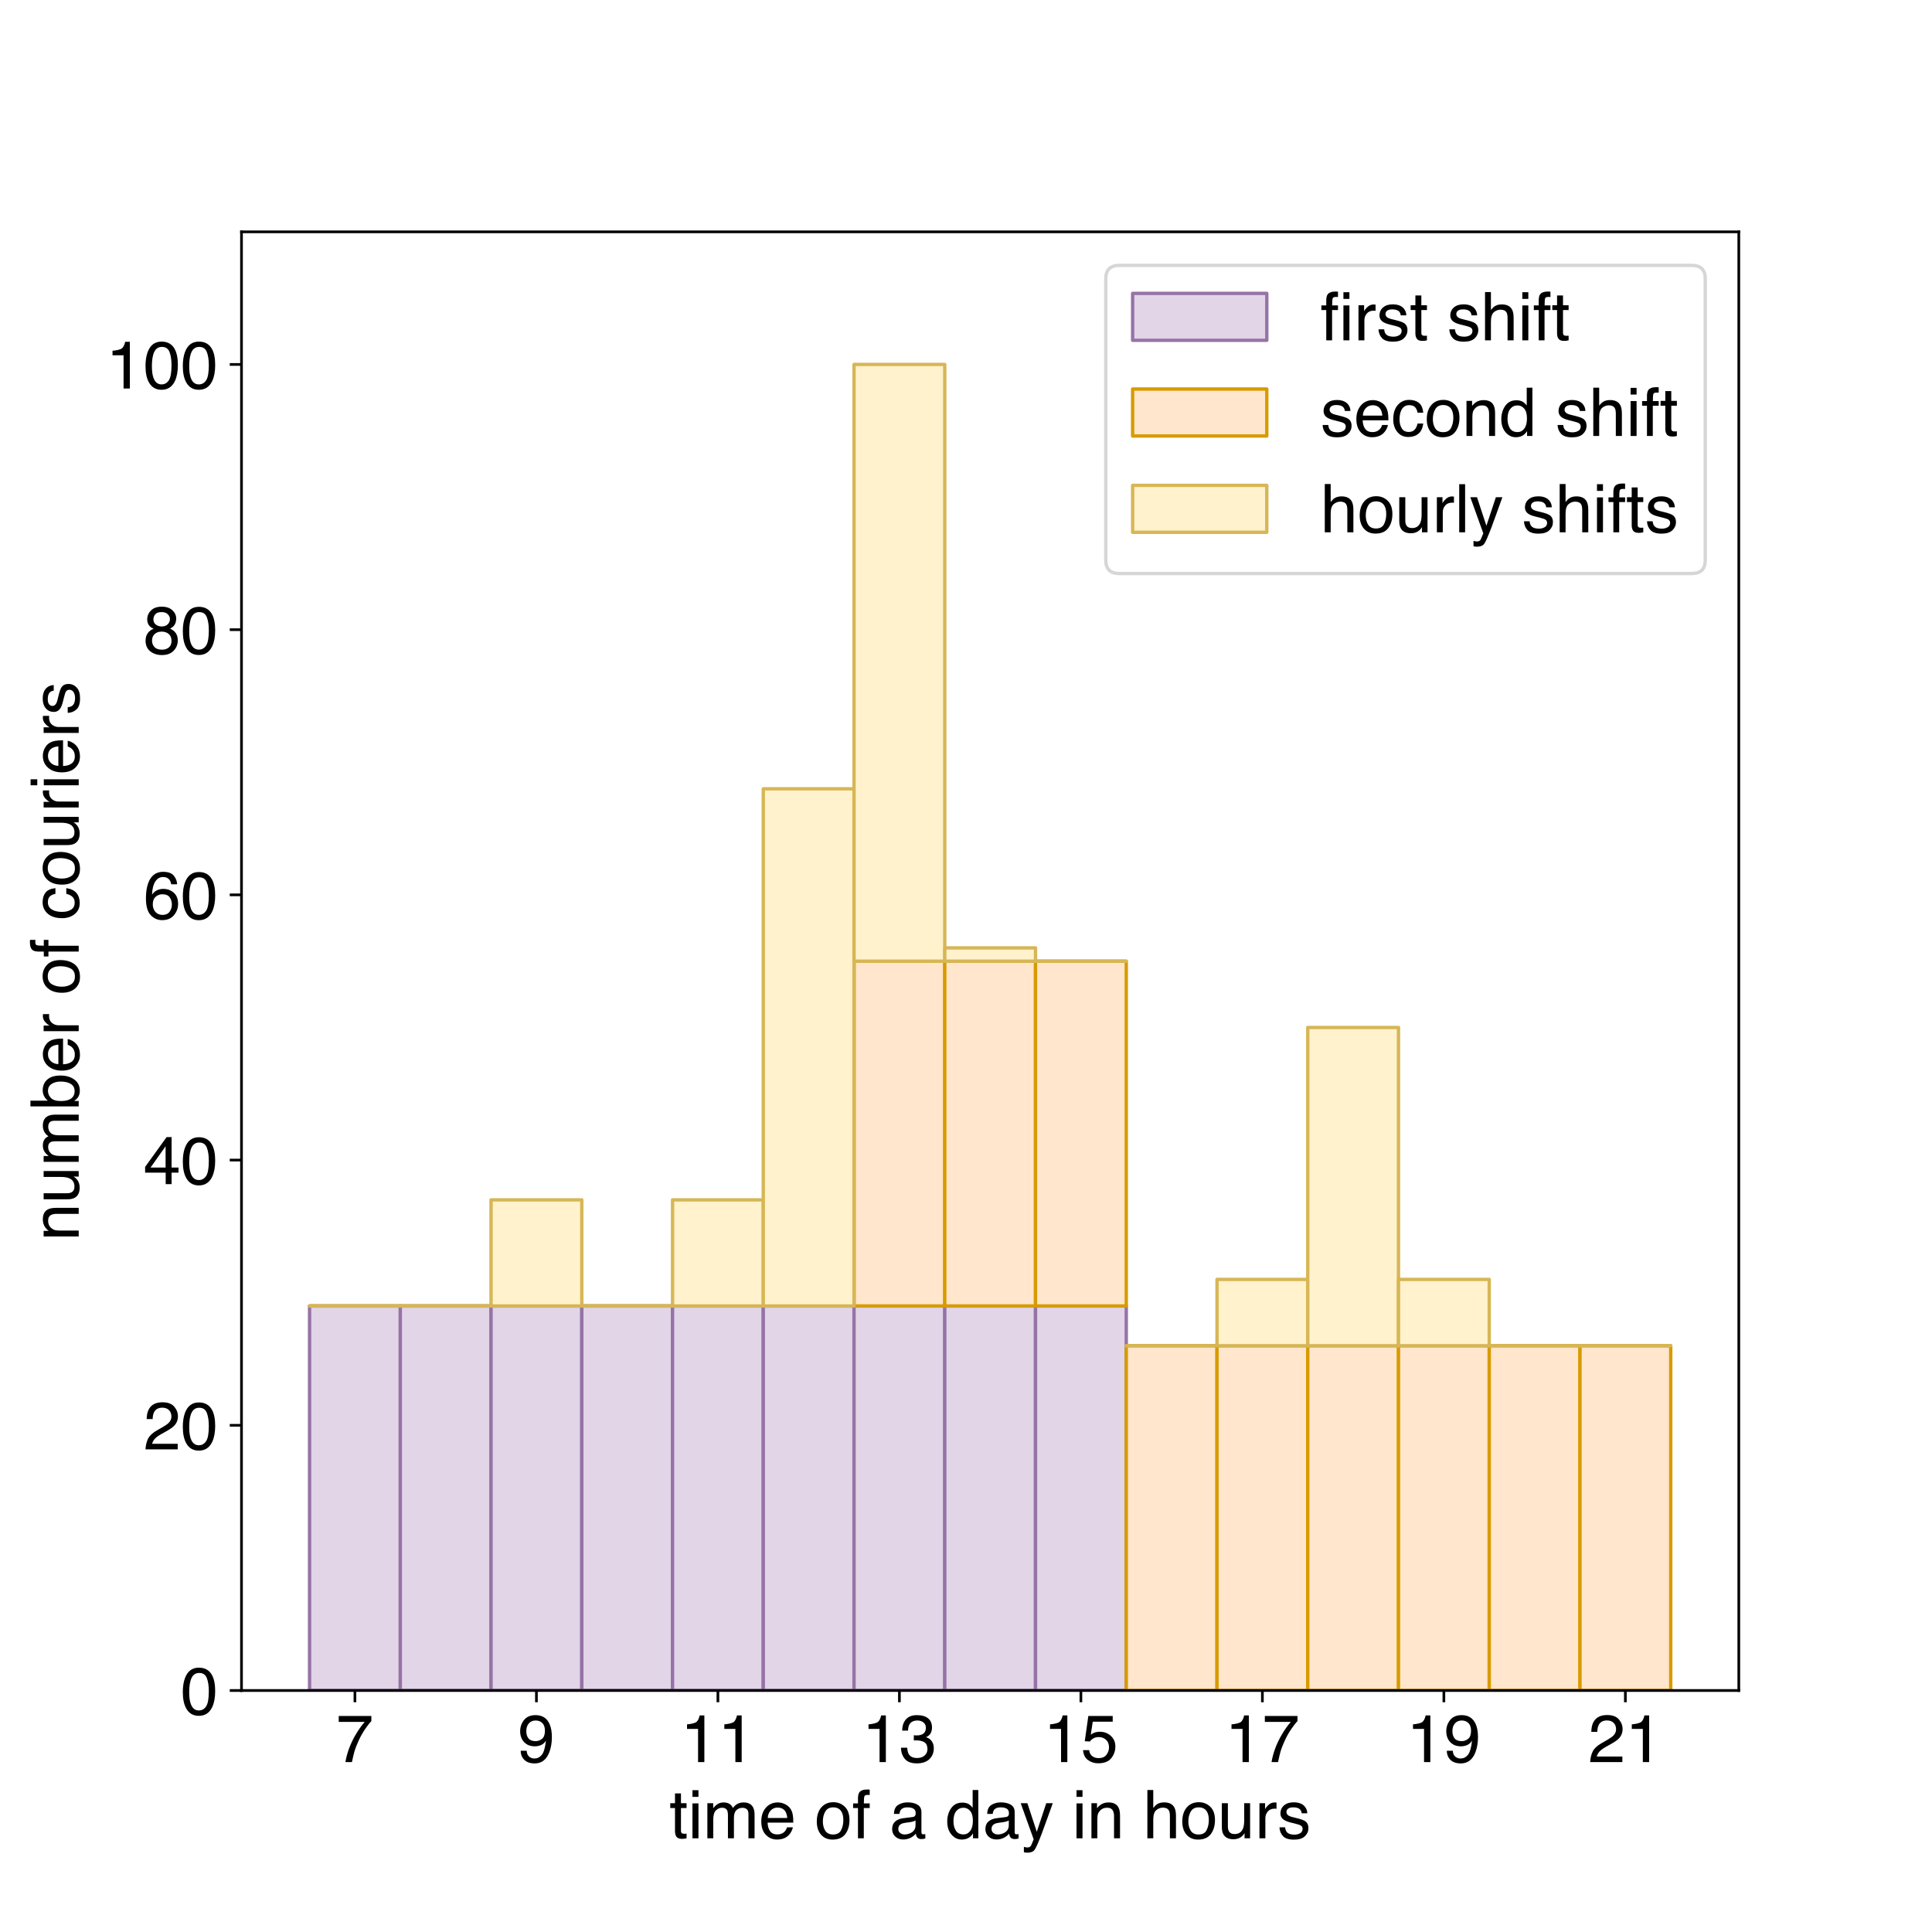 <?xml version="1.0" encoding="utf-8" standalone="no"?>
<!DOCTYPE svg PUBLIC "-//W3C//DTD SVG 1.1//EN"
  "http://www.w3.org/Graphics/SVG/1.1/DTD/svg11.dtd">
<!-- Created with matplotlib (https://matplotlib.org/) -->
<svg height="576pt" version="1.1" viewBox="0 0 576 576" width="576pt" xmlns="http://www.w3.org/2000/svg" xmlns:xlink="http://www.w3.org/1999/xlink">
 <defs>
  <style type="text/css">
*{stroke-linecap:butt;stroke-linejoin:round;}
  </style>
 </defs>
 <g id="figure_1">
  <g id="patch_1">
   <path d="M 0 576 
L 576 576 
L 576 0 
L 0 0 
z
" style="fill:#ffffff;"/>
  </g>
  <g id="axes_1">
   <g id="patch_2">
    <path d="M 72 504 
L 518.4 504 
L 518.4 69.12 
L 72 69.12 
z
" style="fill:#ffffff;"/>
   </g>
   <g id="patch_3">
    <path clip-path="url(#p370bc19bf6)" d="M 92.291 504 
L 119.345 504 
L 119.345 389.35 
L 92.291 389.35 
z
" style="fill:#e1d5e7;stroke:#9673a6;stroke-linejoin:miter;"/>
   </g>
   <g id="patch_4">
    <path clip-path="url(#p370bc19bf6)" d="M 119.345 504 
L 146.4 504 
L 146.4 389.35 
L 119.345 389.35 
z
" style="fill:#e1d5e7;stroke:#9673a6;stroke-linejoin:miter;"/>
   </g>
   <g id="patch_5">
    <path clip-path="url(#p370bc19bf6)" d="M 146.4 504 
L 173.455 504 
L 173.455 389.35 
L 146.4 389.35 
z
" style="fill:#e1d5e7;stroke:#9673a6;stroke-linejoin:miter;"/>
   </g>
   <g id="patch_6">
    <path clip-path="url(#p370bc19bf6)" d="M 173.455 504 
L 200.509 504 
L 200.509 389.35 
L 173.455 389.35 
z
" style="fill:#e1d5e7;stroke:#9673a6;stroke-linejoin:miter;"/>
   </g>
   <g id="patch_7">
    <path clip-path="url(#p370bc19bf6)" d="M 200.509 504 
L 227.564 504 
L 227.564 389.35 
L 200.509 389.35 
z
" style="fill:#e1d5e7;stroke:#9673a6;stroke-linejoin:miter;"/>
   </g>
   <g id="patch_8">
    <path clip-path="url(#p370bc19bf6)" d="M 227.564 504 
L 254.618 504 
L 254.618 389.35 
L 227.564 389.35 
z
" style="fill:#e1d5e7;stroke:#9673a6;stroke-linejoin:miter;"/>
   </g>
   <g id="patch_9">
    <path clip-path="url(#p370bc19bf6)" d="M 254.618 504 
L 281.673 504 
L 281.673 389.35 
L 254.618 389.35 
z
" style="fill:#e1d5e7;stroke:#9673a6;stroke-linejoin:miter;"/>
   </g>
   <g id="patch_10">
    <path clip-path="url(#p370bc19bf6)" d="M 281.673 504 
L 308.727 504 
L 308.727 389.35 
L 281.673 389.35 
z
" style="fill:#e1d5e7;stroke:#9673a6;stroke-linejoin:miter;"/>
   </g>
   <g id="patch_11">
    <path clip-path="url(#p370bc19bf6)" d="M 308.727 504 
L 335.782 504 
L 335.782 389.35 
L 308.727 389.35 
z
" style="fill:#e1d5e7;stroke:#9673a6;stroke-linejoin:miter;"/>
   </g>
   <g id="patch_12">
    <path clip-path="url(#p370bc19bf6)" d="M 335.782 504 
L 362.836 504 
L 362.836 504 
L 335.782 504 
z
" style="fill:#e1d5e7;stroke:#9673a6;stroke-linejoin:miter;"/>
   </g>
   <g id="patch_13">
    <path clip-path="url(#p370bc19bf6)" d="M 362.836 504 
L 389.891 504 
L 389.891 504 
L 362.836 504 
z
" style="fill:#e1d5e7;stroke:#9673a6;stroke-linejoin:miter;"/>
   </g>
   <g id="patch_14">
    <path clip-path="url(#p370bc19bf6)" d="M 389.891 504 
L 416.945 504 
L 416.945 504 
L 389.891 504 
z
" style="fill:#e1d5e7;stroke:#9673a6;stroke-linejoin:miter;"/>
   </g>
   <g id="patch_15">
    <path clip-path="url(#p370bc19bf6)" d="M 416.945 504 
L 444 504 
L 444 504 
L 416.945 504 
z
" style="fill:#e1d5e7;stroke:#9673a6;stroke-linejoin:miter;"/>
   </g>
   <g id="patch_16">
    <path clip-path="url(#p370bc19bf6)" d="M 444 504 
L 471.055 504 
L 471.055 504 
L 444 504 
z
" style="fill:#e1d5e7;stroke:#9673a6;stroke-linejoin:miter;"/>
   </g>
   <g id="patch_17">
    <path clip-path="url(#p370bc19bf6)" d="M 471.055 504 
L 498.109 504 
L 498.109 504 
L 471.055 504 
z
" style="fill:#e1d5e7;stroke:#9673a6;stroke-linejoin:miter;"/>
   </g>
   <g id="patch_18">
    <path clip-path="url(#p370bc19bf6)" d="M 92.291 389.35 
L 119.345 389.35 
L 119.345 389.35 
L 92.291 389.35 
z
" style="fill:#ffe6cc;stroke:#d79b00;stroke-linejoin:miter;"/>
   </g>
   <g id="patch_19">
    <path clip-path="url(#p370bc19bf6)" d="M 119.345 389.35 
L 146.4 389.35 
L 146.4 389.35 
L 119.345 389.35 
z
" style="fill:#ffe6cc;stroke:#d79b00;stroke-linejoin:miter;"/>
   </g>
   <g id="patch_20">
    <path clip-path="url(#p370bc19bf6)" d="M 146.4 389.35 
L 173.455 389.35 
L 173.455 389.35 
L 146.4 389.35 
z
" style="fill:#ffe6cc;stroke:#d79b00;stroke-linejoin:miter;"/>
   </g>
   <g id="patch_21">
    <path clip-path="url(#p370bc19bf6)" d="M 173.455 389.35 
L 200.509 389.35 
L 200.509 389.35 
L 173.455 389.35 
z
" style="fill:#ffe6cc;stroke:#d79b00;stroke-linejoin:miter;"/>
   </g>
   <g id="patch_22">
    <path clip-path="url(#p370bc19bf6)" d="M 200.509 389.35 
L 227.564 389.35 
L 227.564 389.35 
L 200.509 389.35 
z
" style="fill:#ffe6cc;stroke:#d79b00;stroke-linejoin:miter;"/>
   </g>
   <g id="patch_23">
    <path clip-path="url(#p370bc19bf6)" d="M 227.564 389.35 
L 254.618 389.35 
L 254.618 389.35 
L 227.564 389.35 
z
" style="fill:#ffe6cc;stroke:#d79b00;stroke-linejoin:miter;"/>
   </g>
   <g id="patch_24">
    <path clip-path="url(#p370bc19bf6)" d="M 254.618 389.35 
L 281.673 389.35 
L 281.673 286.56 
L 254.618 286.56 
z
" style="fill:#ffe6cc;stroke:#d79b00;stroke-linejoin:miter;"/>
   </g>
   <g id="patch_25">
    <path clip-path="url(#p370bc19bf6)" d="M 281.673 389.35 
L 308.727 389.35 
L 308.727 286.56 
L 281.673 286.56 
z
" style="fill:#ffe6cc;stroke:#d79b00;stroke-linejoin:miter;"/>
   </g>
   <g id="patch_26">
    <path clip-path="url(#p370bc19bf6)" d="M 308.727 389.35 
L 335.782 389.35 
L 335.782 286.56 
L 308.727 286.56 
z
" style="fill:#ffe6cc;stroke:#d79b00;stroke-linejoin:miter;"/>
   </g>
   <g id="patch_27">
    <path clip-path="url(#p370bc19bf6)" d="M 335.782 504 
L 362.836 504 
L 362.836 401.21 
L 335.782 401.21 
z
" style="fill:#ffe6cc;stroke:#d79b00;stroke-linejoin:miter;"/>
   </g>
   <g id="patch_28">
    <path clip-path="url(#p370bc19bf6)" d="M 362.836 504 
L 389.891 504 
L 389.891 401.21 
L 362.836 401.21 
z
" style="fill:#ffe6cc;stroke:#d79b00;stroke-linejoin:miter;"/>
   </g>
   <g id="patch_29">
    <path clip-path="url(#p370bc19bf6)" d="M 389.891 504 
L 416.945 504 
L 416.945 401.21 
L 389.891 401.21 
z
" style="fill:#ffe6cc;stroke:#d79b00;stroke-linejoin:miter;"/>
   </g>
   <g id="patch_30">
    <path clip-path="url(#p370bc19bf6)" d="M 416.945 504 
L 444 504 
L 444 401.21 
L 416.945 401.21 
z
" style="fill:#ffe6cc;stroke:#d79b00;stroke-linejoin:miter;"/>
   </g>
   <g id="patch_31">
    <path clip-path="url(#p370bc19bf6)" d="M 444 504 
L 471.055 504 
L 471.055 401.21 
L 444 401.21 
z
" style="fill:#ffe6cc;stroke:#d79b00;stroke-linejoin:miter;"/>
   </g>
   <g id="patch_32">
    <path clip-path="url(#p370bc19bf6)" d="M 471.055 504 
L 498.109 504 
L 498.109 401.21 
L 471.055 401.21 
z
" style="fill:#ffe6cc;stroke:#d79b00;stroke-linejoin:miter;"/>
   </g>
   <g id="patch_33">
    <path clip-path="url(#p370bc19bf6)" d="M 92.291 389.35 
L 119.345 389.35 
L 119.345 389.35 
L 92.291 389.35 
z
" style="fill:#fff2cc;stroke:#d6b656;stroke-linejoin:miter;"/>
   </g>
   <g id="patch_34">
    <path clip-path="url(#p370bc19bf6)" d="M 119.345 389.35 
L 146.4 389.35 
L 146.4 389.35 
L 119.345 389.35 
z
" style="fill:#fff2cc;stroke:#d6b656;stroke-linejoin:miter;"/>
   </g>
   <g id="patch_35">
    <path clip-path="url(#p370bc19bf6)" d="M 146.4 389.35 
L 173.455 389.35 
L 173.455 357.722 
L 146.4 357.722 
z
" style="fill:#fff2cc;stroke:#d6b656;stroke-linejoin:miter;"/>
   </g>
   <g id="patch_36">
    <path clip-path="url(#p370bc19bf6)" d="M 173.455 389.35 
L 200.509 389.35 
L 200.509 389.35 
L 173.455 389.35 
z
" style="fill:#fff2cc;stroke:#d6b656;stroke-linejoin:miter;"/>
   </g>
   <g id="patch_37">
    <path clip-path="url(#p370bc19bf6)" d="M 200.509 389.35 
L 227.564 389.35 
L 227.564 357.722 
L 200.509 357.722 
z
" style="fill:#fff2cc;stroke:#d6b656;stroke-linejoin:miter;"/>
   </g>
   <g id="patch_38">
    <path clip-path="url(#p370bc19bf6)" d="M 227.564 389.35 
L 254.618 389.35 
L 254.618 235.165 
L 227.564 235.165 
z
" style="fill:#fff2cc;stroke:#d6b656;stroke-linejoin:miter;"/>
   </g>
   <g id="patch_39">
    <path clip-path="url(#p370bc19bf6)" d="M 254.618 286.56 
L 281.673 286.56 
L 281.673 108.655 
L 254.618 108.655 
z
" style="fill:#fff2cc;stroke:#d6b656;stroke-linejoin:miter;"/>
   </g>
   <g id="patch_40">
    <path clip-path="url(#p370bc19bf6)" d="M 281.673 286.56 
L 308.727 286.56 
L 308.727 282.607 
L 281.673 282.607 
z
" style="fill:#fff2cc;stroke:#d6b656;stroke-linejoin:miter;"/>
   </g>
   <g id="patch_41">
    <path clip-path="url(#p370bc19bf6)" d="M 308.727 286.56 
L 335.782 286.56 
L 335.782 286.56 
L 308.727 286.56 
z
" style="fill:#fff2cc;stroke:#d6b656;stroke-linejoin:miter;"/>
   </g>
   <g id="patch_42">
    <path clip-path="url(#p370bc19bf6)" d="M 335.782 401.21 
L 362.836 401.21 
L 362.836 401.21 
L 335.782 401.21 
z
" style="fill:#fff2cc;stroke:#d6b656;stroke-linejoin:miter;"/>
   </g>
   <g id="patch_43">
    <path clip-path="url(#p370bc19bf6)" d="M 362.836 401.21 
L 389.891 401.21 
L 389.891 381.443 
L 362.836 381.443 
z
" style="fill:#fff2cc;stroke:#d6b656;stroke-linejoin:miter;"/>
   </g>
   <g id="patch_44">
    <path clip-path="url(#p370bc19bf6)" d="M 389.891 401.21 
L 416.945 401.21 
L 416.945 306.327 
L 389.891 306.327 
z
" style="fill:#fff2cc;stroke:#d6b656;stroke-linejoin:miter;"/>
   </g>
   <g id="patch_45">
    <path clip-path="url(#p370bc19bf6)" d="M 416.945 401.21 
L 444 401.21 
L 444 381.443 
L 416.945 381.443 
z
" style="fill:#fff2cc;stroke:#d6b656;stroke-linejoin:miter;"/>
   </g>
   <g id="patch_46">
    <path clip-path="url(#p370bc19bf6)" d="M 444 401.21 
L 471.055 401.21 
L 471.055 401.21 
L 444 401.21 
z
" style="fill:#fff2cc;stroke:#d6b656;stroke-linejoin:miter;"/>
   </g>
   <g id="patch_47">
    <path clip-path="url(#p370bc19bf6)" d="M 471.055 401.21 
L 498.109 401.21 
L 498.109 401.21 
L 471.055 401.21 
z
" style="fill:#fff2cc;stroke:#d6b656;stroke-linejoin:miter;"/>
   </g>
   <g id="matplotlib.axis_1">
    <g id="xtick_1">
     <g id="line2d_1">
      <defs>
       <path d="M 0 0 
L 0 3.5 
" id="m60509ac223" style="stroke:#000000;stroke-width:0.8;"/>
      </defs>
      <g>
       <use style="stroke:#000000;stroke-width:0.8;" x="105.818" xlink:href="#m60509ac223" y="504"/>
      </g>
     </g>
     <g id="text_1">
      <!-- 7 -->
      <defs>
       <path d="M 52.297 68.75 
L 52.297 61.078 
Q 48.922 57.812 43.328 49.703 
Q 37.75 41.609 33.453 32.234 
Q 29.203 23.094 27 15.578 
Q 25.594 10.75 23.344 0 
L 13.625 0 
Q 16.938 20.016 28.266 39.844 
Q 34.969 51.469 42.328 59.906 
L 3.656 59.906 
L 3.656 68.75 
z
" id="Helvetica-55"/>
      </defs>
      <g transform="translate(100.257 525.347)scale(0.2 -0.2)">
       <use xlink:href="#Helvetica-55"/>
      </g>
     </g>
    </g>
    <g id="xtick_2">
     <g id="line2d_2">
      <g>
       <use style="stroke:#000000;stroke-width:0.8;" x="159.927" xlink:href="#m60509ac223" y="504"/>
      </g>
     </g>
     <g id="text_2">
      <!-- 9 -->
      <defs>
       <path d="M 13.281 16.891 
Q 13.672 9.625 18.891 6.844 
Q 21.578 5.375 24.953 5.375 
Q 31.25 5.375 35.688 10.625 
Q 40.141 15.875 42 31.938 
Q 39.062 27.297 34.734 25.406 
Q 30.422 23.531 25.438 23.531 
Q 15.328 23.531 9.438 29.828 
Q 3.562 36.141 3.562 46.047 
Q 3.562 55.562 9.375 62.781 
Q 15.188 70.016 26.516 70.016 
Q 41.797 70.016 47.609 56.25 
Q 50.828 48.688 50.828 37.312 
Q 50.828 24.469 46.969 14.547 
Q 40.578 -1.953 25.297 -1.953 
Q 15.047 -1.953 9.719 3.422 
Q 4.391 8.797 4.391 16.891 
z
M 26.609 31.25 
Q 31.844 31.25 36.156 34.688 
Q 40.484 38.141 40.484 46.734 
Q 40.484 54.438 36.594 58.219 
Q 32.719 62.016 26.703 62.016 
Q 20.266 62.016 16.484 57.688 
Q 12.703 53.375 12.703 46.141 
Q 12.703 39.312 16.016 35.281 
Q 19.344 31.25 26.609 31.25 
z
" id="Helvetica-57"/>
      </defs>
      <g transform="translate(154.366 525.347)scale(0.2 -0.2)">
       <use xlink:href="#Helvetica-57"/>
      </g>
     </g>
    </g>
    <g id="xtick_3">
     <g id="line2d_3">
      <g>
       <use style="stroke:#000000;stroke-width:0.8;" x="214.036" xlink:href="#m60509ac223" y="504"/>
      </g>
     </g>
     <g id="text_3">
      <!-- 11 -->
      <defs>
       <path d="M 9.578 49.516 
L 9.578 56.25 
Q 19.094 57.172 22.844 59.344 
Q 26.609 61.531 28.469 69.625 
L 35.406 69.625 
L 35.406 0 
L 26.031 0 
L 26.031 49.516 
z
" id="Helvetica-49"/>
      </defs>
      <g transform="translate(202.914 525.347)scale(0.2 -0.2)">
       <use xlink:href="#Helvetica-49"/>
       <use x="55.615" xlink:href="#Helvetica-49"/>
      </g>
     </g>
    </g>
    <g id="xtick_4">
     <g id="line2d_4">
      <g>
       <use style="stroke:#000000;stroke-width:0.8;" x="268.145" xlink:href="#m60509ac223" y="504"/>
      </g>
     </g>
     <g id="text_4">
      <!-- 13 -->
      <defs>
       <path d="M 25.984 -1.906 
Q 13.578 -1.906 7.984 4.906 
Q 2.391 11.719 2.391 21.484 
L 11.578 21.484 
Q 12.156 14.703 14.109 11.625 
Q 17.531 6.109 26.469 6.109 
Q 33.406 6.109 37.594 9.812 
Q 41.797 13.531 41.797 19.391 
Q 41.797 26.609 37.375 29.484 
Q 32.953 32.375 25.094 32.375 
Q 24.219 32.375 23.312 32.344 
Q 22.406 32.328 21.484 32.281 
L 21.484 40.047 
Q 22.859 39.891 23.781 39.844 
Q 24.703 39.797 25.781 39.797 
Q 30.719 39.797 33.891 41.359 
Q 39.453 44.094 39.453 51.125 
Q 39.453 56.344 35.734 59.172 
Q 32.031 62.016 27.094 62.016 
Q 18.312 62.016 14.938 56.156 
Q 13.094 52.938 12.844 46.969 
L 4.156 46.969 
Q 4.156 54.781 7.281 60.25 
Q 12.641 70.016 26.172 70.016 
Q 36.859 70.016 42.719 65.25 
Q 48.578 60.5 48.578 51.469 
Q 48.578 45.016 45.125 41.016 
Q 42.969 38.531 39.547 37.109 
Q 45.062 35.594 48.156 31.266 
Q 51.266 26.953 51.266 20.703 
Q 51.266 10.688 44.672 4.391 
Q 38.094 -1.906 25.984 -1.906 
z
" id="Helvetica-51"/>
      </defs>
      <g transform="translate(257.024 525.347)scale(0.2 -0.2)">
       <use xlink:href="#Helvetica-49"/>
       <use x="55.615" xlink:href="#Helvetica-51"/>
      </g>
     </g>
    </g>
    <g id="xtick_5">
     <g id="line2d_5">
      <g>
       <use style="stroke:#000000;stroke-width:0.8;" x="322.255" xlink:href="#m60509ac223" y="504"/>
      </g>
     </g>
     <g id="text_5">
      <!-- 15 -->
      <defs>
       <path d="M 12.359 17.828 
Q 13.234 10.297 19.344 7.422 
Q 22.469 5.953 26.562 5.953 
Q 34.375 5.953 38.125 10.938 
Q 41.891 15.922 41.891 21.969 
Q 41.891 29.297 37.422 33.297 
Q 32.953 37.312 26.703 37.312 
Q 22.172 37.312 18.922 35.547 
Q 15.672 33.797 13.375 30.672 
L 5.766 31.109 
L 11.078 68.75 
L 47.406 68.75 
L 47.406 60.25 
L 17.672 60.25 
L 14.703 40.828 
Q 17.141 42.672 19.344 43.609 
Q 23.25 45.219 28.375 45.219 
Q 37.984 45.219 44.672 39.016 
Q 51.375 32.812 51.375 23.297 
Q 51.375 13.375 45.234 5.797 
Q 39.109 -1.766 25.688 -1.766 
Q 17.141 -1.766 10.562 3.047 
Q 4 7.859 3.219 17.828 
z
" id="Helvetica-53"/>
      </defs>
      <g transform="translate(311.133 525.347)scale(0.2 -0.2)">
       <use xlink:href="#Helvetica-49"/>
       <use x="55.615" xlink:href="#Helvetica-53"/>
      </g>
     </g>
    </g>
    <g id="xtick_6">
     <g id="line2d_6">
      <g>
       <use style="stroke:#000000;stroke-width:0.8;" x="376.364" xlink:href="#m60509ac223" y="504"/>
      </g>
     </g>
     <g id="text_6">
      <!-- 17 -->
      <g transform="translate(365.242 525.347)scale(0.2 -0.2)">
       <use xlink:href="#Helvetica-49"/>
       <use x="55.615" xlink:href="#Helvetica-55"/>
      </g>
     </g>
    </g>
    <g id="xtick_7">
     <g id="line2d_7">
      <g>
       <use style="stroke:#000000;stroke-width:0.8;" x="430.473" xlink:href="#m60509ac223" y="504"/>
      </g>
     </g>
     <g id="text_7">
      <!-- 19 -->
      <g transform="translate(419.351 525.347)scale(0.2 -0.2)">
       <use xlink:href="#Helvetica-49"/>
       <use x="55.615" xlink:href="#Helvetica-57"/>
      </g>
     </g>
    </g>
    <g id="xtick_8">
     <g id="line2d_8">
      <g>
       <use style="stroke:#000000;stroke-width:0.8;" x="484.582" xlink:href="#m60509ac223" y="504"/>
      </g>
     </g>
     <g id="text_8">
      <!-- 21 -->
      <defs>
       <path d="M 3.125 0 
Q 3.609 9.031 6.859 15.719 
Q 10.109 22.406 19.531 27.875 
L 28.906 33.297 
Q 35.203 36.969 37.75 39.547 
Q 41.75 43.609 41.75 48.828 
Q 41.75 54.938 38.078 58.516 
Q 34.422 62.109 28.328 62.109 
Q 19.281 62.109 15.828 55.281 
Q 13.969 51.609 13.766 45.125 
L 4.828 45.125 
Q 4.984 54.25 8.203 60.016 
Q 13.922 70.172 28.375 70.172 
Q 40.375 70.172 45.922 63.672 
Q 51.469 57.172 51.469 49.219 
Q 51.469 40.828 45.562 34.859 
Q 42.141 31.391 33.297 26.469 
L 26.609 22.75 
Q 21.828 20.125 19.094 17.719 
Q 14.203 13.484 12.938 8.297 
L 51.125 8.297 
L 51.125 0 
L 3.125 0 
z
" id="Helvetica-50"/>
      </defs>
      <g transform="translate(473.46 525.347)scale(0.2 -0.2)">
       <use xlink:href="#Helvetica-50"/>
       <use x="55.615" xlink:href="#Helvetica-49"/>
      </g>
     </g>
    </g>
    <g id="text_9">
     <!-- time of a day in hours -->
     <defs>
      <path d="M 8.203 66.891 
L 17.094 66.891 
L 17.094 52.297 
L 25.438 52.297 
L 25.438 45.125 
L 17.094 45.125 
L 17.094 10.984 
Q 17.094 8.25 18.953 7.328 
Q 19.969 6.781 22.359 6.781 
Q 23 6.781 23.734 6.812 
Q 24.469 6.844 25.438 6.938 
L 25.438 0 
Q 23.922 -0.438 22.281 -0.625 
Q 20.656 -0.828 18.75 -0.828 
Q 12.594 -0.828 10.391 2.312 
Q 8.203 5.469 8.203 10.5 
L 8.203 45.125 
L 1.125 45.125 
L 1.125 52.297 
L 8.203 52.297 
z
" id="Helvetica-116"/>
      <path d="M 6.453 52.047 
L 15.375 52.047 
L 15.375 0 
L 6.453 0 
z
M 6.453 71.734 
L 15.375 71.734 
L 15.375 61.766 
L 6.453 61.766 
z
" id="Helvetica-105"/>
      <path d="M 6.453 52.297 
L 15.141 52.297 
L 15.141 44.875 
Q 18.266 48.734 20.797 50.484 
Q 25.141 53.469 30.672 53.469 
Q 36.922 53.469 40.719 50.391 
Q 42.875 48.641 44.625 45.219 
Q 47.562 49.422 51.516 51.438 
Q 55.469 53.469 60.406 53.469 
Q 70.953 53.469 74.75 45.844 
Q 76.812 41.75 76.812 34.812 
L 76.812 0 
L 67.672 0 
L 67.672 36.328 
Q 67.672 41.547 65.062 43.5 
Q 62.453 45.453 58.688 45.453 
Q 53.516 45.453 49.781 41.984 
Q 46.047 38.531 46.047 30.422 
L 46.047 0 
L 37.109 0 
L 37.109 34.125 
Q 37.109 39.453 35.844 41.891 
Q 33.844 45.562 28.375 45.562 
Q 23.391 45.562 19.312 41.703 
Q 15.234 37.844 15.234 27.734 
L 15.234 0 
L 6.453 0 
z
" id="Helvetica-109"/>
      <path d="M 28.219 53.469 
Q 33.797 53.469 39.016 50.859 
Q 44.234 48.25 46.969 44.094 
Q 49.609 40.141 50.484 34.859 
Q 51.266 31.25 51.266 23.344 
L 12.938 23.344 
Q 13.188 15.375 16.703 10.562 
Q 20.219 5.766 27.594 5.766 
Q 34.469 5.766 38.578 10.297 
Q 40.922 12.938 41.891 16.406 
L 50.531 16.406 
Q 50.203 13.531 48.266 9.984 
Q 46.344 6.453 43.953 4.203 
Q 39.938 0.297 34.031 -1.078 
Q 30.859 -1.859 26.859 -1.859 
Q 17.094 -1.859 10.297 5.25 
Q 3.516 12.359 3.516 25.141 
Q 3.516 37.75 10.344 45.609 
Q 17.188 53.469 28.219 53.469 
z
M 42.234 30.328 
Q 41.703 36.031 39.75 39.453 
Q 36.141 45.797 27.688 45.797 
Q 21.625 45.797 17.516 41.422 
Q 13.422 37.062 13.188 30.328 
z
M 27.391 53.562 
z
" id="Helvetica-101"/>
      <path id="Helvetica-32"/>
      <path d="M 27.203 5.672 
Q 35.938 5.672 39.188 12.281 
Q 42.438 18.891 42.438 27 
Q 42.438 34.328 40.094 38.922 
Q 36.375 46.141 27.297 46.141 
Q 19.234 46.141 15.578 39.984 
Q 11.922 33.844 11.922 25.141 
Q 11.922 16.797 15.578 11.234 
Q 19.234 5.672 27.203 5.672 
z
M 27.547 53.812 
Q 37.641 53.812 44.625 47.062 
Q 51.609 40.328 51.609 27.25 
Q 51.609 14.594 45.453 6.344 
Q 39.312 -1.906 26.375 -1.906 
Q 15.578 -1.906 9.219 5.391 
Q 2.875 12.703 2.875 25 
Q 2.875 38.188 9.562 46 
Q 16.266 53.812 27.547 53.812 
z
M 27.25 53.562 
z
" id="Helvetica-111"/>
      <path d="M 8.641 60.25 
Q 8.844 65.719 10.547 68.266 
Q 13.625 72.75 22.406 72.75 
Q 23.25 72.75 24.125 72.703 
Q 25 72.656 26.125 72.562 
L 26.125 64.547 
Q 24.75 64.656 24.141 64.672 
Q 23.531 64.703 23 64.703 
Q 19 64.703 18.219 62.625 
Q 17.438 60.547 17.438 52.047 
L 26.125 52.047 
L 26.125 45.125 
L 17.328 45.125 
L 17.328 0 
L 8.641 0 
L 8.641 45.125 
L 1.375 45.125 
L 1.375 52.047 
L 8.641 52.047 
L 8.641 60.25 
z
" id="Helvetica-102"/>
      <path d="M 13.188 13.922 
Q 13.188 10.109 15.969 7.906 
Q 18.75 5.719 22.562 5.719 
Q 27.203 5.719 31.547 7.859 
Q 38.875 11.422 38.875 19.531 
L 38.875 26.609 
Q 37.25 25.594 34.703 24.906 
Q 32.172 24.219 29.734 23.922 
L 24.422 23.25 
Q 19.625 22.609 17.234 21.234 
Q 13.188 18.953 13.188 13.922 
z
M 34.469 31.688 
Q 37.5 32.078 38.531 34.234 
Q 39.109 35.406 39.109 37.594 
Q 39.109 42.094 35.906 44.109 
Q 32.719 46.141 26.766 46.141 
Q 19.875 46.141 17 42.438 
Q 15.375 40.375 14.891 36.328 
L 6.688 36.328 
Q 6.938 46 12.969 49.781 
Q 19 53.562 26.953 53.562 
Q 36.188 53.562 41.938 50.047 
Q 47.656 46.531 47.656 39.109 
L 47.656 8.984 
Q 47.656 7.625 48.219 6.781 
Q 48.781 5.953 50.594 5.953 
Q 51.172 5.953 51.906 6.031 
Q 52.641 6.109 53.469 6.25 
L 53.469 -0.25 
Q 51.422 -0.828 50.344 -0.969 
Q 49.266 -1.125 47.406 -1.125 
Q 42.875 -1.125 40.828 2.094 
Q 39.75 3.812 39.312 6.938 
Q 36.625 3.422 31.594 0.828 
Q 26.562 -1.766 20.516 -1.766 
Q 13.234 -1.766 8.609 2.656 
Q 4 7.078 4 13.719 
Q 4 21 8.547 25 
Q 13.094 29 20.453 29.938 
z
M 27.203 53.562 
z
" id="Helvetica-97"/>
      <path d="M 12.016 25.531 
Q 12.016 17.141 15.578 11.469 
Q 19.141 5.812 27 5.812 
Q 33.109 5.812 37.031 11.062 
Q 40.969 16.312 40.969 26.125 
Q 40.969 36.031 36.906 40.797 
Q 32.859 45.562 26.906 45.562 
Q 20.266 45.562 16.141 40.484 
Q 12.016 35.406 12.016 25.531 
z
M 25.25 53.219 
Q 31.25 53.219 35.297 50.688 
Q 37.641 49.219 40.625 45.562 
L 40.625 71.969 
L 49.078 71.969 
L 49.078 0 
L 41.156 0 
L 41.156 7.281 
Q 38.094 2.438 33.891 0.281 
Q 29.688 -1.859 24.266 -1.859 
Q 15.531 -1.859 9.125 5.484 
Q 2.734 12.844 2.734 25.047 
Q 2.734 36.469 8.562 44.844 
Q 14.406 53.219 25.25 53.219 
z
" id="Helvetica-100"/>
      <path d="M 39.109 52.297 
L 48.828 52.297 
Q 46.969 47.266 40.578 29.344 
Q 35.797 15.875 32.562 7.375 
Q 24.953 -12.641 21.828 -17.031 
Q 18.703 -21.438 11.078 -21.438 
Q 9.234 -21.438 8.234 -21.281 
Q 7.234 -21.141 5.766 -20.75 
L 5.766 -12.75 
Q 8.062 -13.375 9.078 -13.516 
Q 10.109 -13.672 10.891 -13.672 
Q 13.328 -13.672 14.469 -12.859 
Q 15.625 -12.062 16.406 -10.891 
Q 16.656 -10.5 18.156 -6.875 
Q 19.672 -3.266 20.359 -1.516 
L 1.031 52.297 
L 10.984 52.297 
L 25 9.719 
z
M 24.953 53.562 
z
" id="Helvetica-121"/>
      <path d="M 6.453 52.297 
L 14.797 52.297 
L 14.797 44.875 
Q 18.5 49.469 22.656 51.469 
Q 26.812 53.469 31.891 53.469 
Q 43.016 53.469 46.922 45.703 
Q 49.078 41.453 49.078 33.547 
L 49.078 0 
L 40.141 0 
L 40.141 32.953 
Q 40.141 37.75 38.719 40.672 
Q 36.375 45.562 30.219 45.562 
Q 27.094 45.562 25.094 44.922 
Q 21.484 43.844 18.75 40.625 
Q 16.547 38.031 15.891 35.266 
Q 15.234 32.516 15.234 27.391 
L 15.234 0 
L 6.453 0 
z
M 27.094 53.562 
z
" id="Helvetica-110"/>
      <path d="M 6.453 71.969 
L 15.234 71.969 
L 15.234 45.219 
Q 18.359 49.172 20.844 50.781 
Q 25.094 53.562 31.453 53.562 
Q 42.828 53.562 46.875 45.609 
Q 49.078 41.266 49.078 33.547 
L 49.078 0 
L 40.047 0 
L 40.047 32.953 
Q 40.047 38.719 38.578 41.406 
Q 36.188 45.703 29.594 45.703 
Q 24.125 45.703 19.672 41.938 
Q 15.234 38.188 15.234 27.734 
L 15.234 0 
L 6.453 0 
z
" id="Helvetica-104"/>
      <path d="M 15.234 52.297 
L 15.234 17.578 
Q 15.234 13.578 16.5 11.031 
Q 18.844 6.344 25.25 6.344 
Q 34.422 6.344 37.75 14.547 
Q 39.547 18.953 39.547 26.609 
L 39.547 52.297 
L 48.344 52.297 
L 48.344 0 
L 40.047 0 
L 40.141 7.719 
Q 38.422 4.734 35.891 2.688 
Q 30.859 -1.422 23.688 -1.422 
Q 12.5 -1.422 8.453 6.062 
Q 6.25 10.062 6.25 16.75 
L 6.25 52.297 
z
M 27.297 53.562 
z
" id="Helvetica-117"/>
      <path d="M 6.688 52.297 
L 15.047 52.297 
L 15.047 43.266 
Q 16.062 45.906 20.062 49.688 
Q 24.078 53.469 29.297 53.469 
Q 29.547 53.469 30.125 53.422 
Q 30.719 53.375 32.125 53.219 
L 32.125 43.953 
Q 31.344 44.094 30.688 44.141 
Q 30.031 44.188 29.25 44.188 
Q 22.609 44.188 19.047 39.906 
Q 15.484 35.641 15.484 30.078 
L 15.484 0 
L 6.688 0 
z
" id="Helvetica-114"/>
      <path d="M 11.672 16.406 
Q 12.062 12.016 13.875 9.672 
Q 17.188 5.422 25.391 5.422 
Q 30.281 5.422 33.984 7.547 
Q 37.703 9.672 37.703 14.109 
Q 37.703 17.484 34.719 19.234 
Q 32.812 20.312 27.203 21.734 
L 20.219 23.484 
Q 13.531 25.141 10.359 27.203 
Q 4.688 30.766 4.688 37.062 
Q 4.688 44.484 10.031 49.062 
Q 15.375 53.656 24.422 53.656 
Q 36.234 53.656 41.453 46.734 
Q 44.734 42.328 44.625 37.25 
L 36.328 37.25 
Q 36.078 40.234 34.234 42.672 
Q 31.203 46.141 23.734 46.141 
Q 18.75 46.141 16.188 44.234 
Q 13.625 42.328 13.625 39.203 
Q 13.625 35.797 17 33.734 
Q 18.953 32.516 22.75 31.594 
L 28.562 30.172 
Q 38.031 27.875 41.266 25.734 
Q 46.391 22.359 46.391 15.141 
Q 46.391 8.156 41.094 3.078 
Q 35.797 -2 24.953 -2 
Q 13.281 -2 8.422 3.297 
Q 3.562 8.594 3.219 16.406 
z
M 24.656 53.562 
z
" id="Helvetica-115"/>
     </defs>
     <g transform="translate(199.602 548.066)scale(0.2 -0.2)">
      <use xlink:href="#Helvetica-116"/>
      <use x="27.783" xlink:href="#Helvetica-105"/>
      <use x="50" xlink:href="#Helvetica-109"/>
      <use x="133.301" xlink:href="#Helvetica-101"/>
      <use x="188.916" xlink:href="#Helvetica-32"/>
      <use x="216.699" xlink:href="#Helvetica-111"/>
      <use x="272.314" xlink:href="#Helvetica-102"/>
      <use x="300.098" xlink:href="#Helvetica-32"/>
      <use x="327.881" xlink:href="#Helvetica-97"/>
      <use x="383.496" xlink:href="#Helvetica-32"/>
      <use x="411.279" xlink:href="#Helvetica-100"/>
      <use x="466.895" xlink:href="#Helvetica-97"/>
      <use x="522.51" xlink:href="#Helvetica-121"/>
      <use x="572.51" xlink:href="#Helvetica-32"/>
      <use x="600.293" xlink:href="#Helvetica-105"/>
      <use x="622.51" xlink:href="#Helvetica-110"/>
      <use x="678.125" xlink:href="#Helvetica-32"/>
      <use x="705.908" xlink:href="#Helvetica-104"/>
      <use x="761.523" xlink:href="#Helvetica-111"/>
      <use x="817.139" xlink:href="#Helvetica-117"/>
      <use x="872.754" xlink:href="#Helvetica-114"/>
      <use x="906.055" xlink:href="#Helvetica-115"/>
     </g>
    </g>
   </g>
   <g id="matplotlib.axis_2">
    <g id="ytick_1">
     <g id="line2d_9">
      <defs>
       <path d="M 0 0 
L -3.5 0 
" id="m987485758e" style="stroke:#000000;stroke-width:0.8;"/>
      </defs>
      <g>
       <use style="stroke:#000000;stroke-width:0.8;" x="72" xlink:href="#m987485758e" y="504"/>
      </g>
     </g>
     <g id="text_10">
      <!-- 0 -->
      <defs>
       <path d="M 27.047 69.922 
Q 40.625 69.922 46.688 58.734 
Q 51.375 50.094 51.375 35.062 
Q 51.375 20.797 47.125 11.469 
Q 40.969 -1.906 27 -1.906 
Q 14.406 -1.906 8.25 9.031 
Q 3.125 18.172 3.125 33.547 
Q 3.125 45.453 6.203 54 
Q 11.969 69.922 27.047 69.922 
z
M 26.953 6.109 
Q 33.797 6.109 37.844 12.156 
Q 41.891 18.219 41.891 34.719 
Q 41.891 46.625 38.953 54.312 
Q 36.031 62.016 27.594 62.016 
Q 19.828 62.016 16.234 54.703 
Q 12.641 47.406 12.641 33.203 
Q 12.641 22.516 14.938 16.016 
Q 18.453 6.109 26.953 6.109 
z
" id="Helvetica-48"/>
      </defs>
      <g transform="translate(53.878 511.173)scale(0.2 -0.2)">
       <use xlink:href="#Helvetica-48"/>
      </g>
     </g>
    </g>
    <g id="ytick_2">
     <g id="line2d_10">
      <g>
       <use style="stroke:#000000;stroke-width:0.8;" x="72" xlink:href="#m987485758e" y="424.931"/>
      </g>
     </g>
     <g id="text_11">
      <!-- 20 -->
      <g transform="translate(42.756 432.104)scale(0.2 -0.2)">
       <use xlink:href="#Helvetica-50"/>
       <use x="55.615" xlink:href="#Helvetica-48"/>
      </g>
     </g>
    </g>
    <g id="ytick_3">
     <g id="line2d_11">
      <g>
       <use style="stroke:#000000;stroke-width:0.8;" x="72" xlink:href="#m987485758e" y="345.862"/>
      </g>
     </g>
     <g id="text_12">
      <!-- 40 -->
      <defs>
       <path d="M 33.062 24.75 
L 33.062 56.453 
L 10.641 24.75 
z
M 33.203 0 
L 33.203 17.094 
L 2.547 17.094 
L 2.547 25.688 
L 34.578 70.125 
L 42 70.125 
L 42 24.75 
L 52.297 24.75 
L 52.297 17.094 
L 42 17.094 
L 42 0 
z
" id="Helvetica-52"/>
      </defs>
      <g transform="translate(42.756 353.035)scale(0.2 -0.2)">
       <use xlink:href="#Helvetica-52"/>
       <use x="55.615" xlink:href="#Helvetica-48"/>
      </g>
     </g>
    </g>
    <g id="ytick_4">
     <g id="line2d_12">
      <g>
       <use style="stroke:#000000;stroke-width:0.8;" x="72" xlink:href="#m987485758e" y="266.793"/>
      </g>
     </g>
     <g id="text_13">
      <!-- 60 -->
      <defs>
       <path d="M 29.25 70.219 
Q 40.969 70.219 45.578 64.141 
Q 50.203 58.062 50.203 51.609 
L 41.5 51.609 
Q 40.719 55.766 39.016 58.109 
Q 35.844 62.5 29.391 62.5 
Q 22.016 62.5 17.672 55.688 
Q 13.328 48.875 12.844 36.188 
Q 15.875 40.625 20.453 42.828 
Q 24.656 44.781 29.828 44.781 
Q 38.625 44.781 45.156 39.156 
Q 51.703 33.547 51.703 22.406 
Q 51.703 12.891 45.5 5.531 
Q 39.312 -1.812 27.828 -1.812 
Q 18.016 -1.812 10.891 5.641 
Q 3.766 13.094 3.766 30.719 
Q 3.766 43.75 6.938 52.828 
Q 13.031 70.219 29.25 70.219 
z
M 28.609 6 
Q 35.547 6 38.984 10.656 
Q 42.438 15.328 42.438 21.688 
Q 42.438 27.047 39.359 31.906 
Q 36.281 36.766 28.172 36.766 
Q 22.516 36.766 18.234 33 
Q 13.969 29.25 13.969 21.688 
Q 13.969 15.047 17.844 10.516 
Q 21.734 6 28.609 6 
z
" id="Helvetica-54"/>
      </defs>
      <g transform="translate(42.756 273.966)scale(0.2 -0.2)">
       <use xlink:href="#Helvetica-54"/>
       <use x="55.615" xlink:href="#Helvetica-48"/>
      </g>
     </g>
    </g>
    <g id="ytick_5">
     <g id="line2d_13">
      <g>
       <use style="stroke:#000000;stroke-width:0.8;" x="72" xlink:href="#m987485758e" y="187.724"/>
      </g>
     </g>
     <g id="text_14">
      <!-- 80 -->
      <defs>
       <path d="M 27.203 40.625 
Q 33.016 40.625 36.281 43.875 
Q 39.547 47.125 39.547 51.609 
Q 39.547 55.516 36.422 58.781 
Q 33.297 62.062 26.906 62.062 
Q 20.562 62.062 17.719 58.781 
Q 14.891 55.516 14.891 51.125 
Q 14.891 46.188 18.547 43.406 
Q 22.219 40.625 27.203 40.625 
z
M 27.734 6 
Q 33.844 6 37.859 9.297 
Q 41.891 12.594 41.891 19.141 
Q 41.891 25.922 37.734 29.438 
Q 33.594 32.953 27.094 32.953 
Q 20.797 32.953 16.812 29.359 
Q 12.844 25.781 12.844 19.438 
Q 12.844 13.969 16.484 9.984 
Q 20.125 6 27.734 6 
z
M 15.234 37.25 
Q 11.578 38.812 9.516 40.922 
Q 5.672 44.828 5.672 51.078 
Q 5.672 58.891 11.328 64.5 
Q 17 70.125 27.391 70.125 
Q 37.453 70.125 43.156 64.812 
Q 48.875 59.516 48.875 52.438 
Q 48.875 45.906 45.562 41.844 
Q 43.703 39.547 39.797 37.359 
Q 44.141 35.359 46.625 32.766 
Q 51.266 27.875 51.266 20.062 
Q 51.266 10.844 45.062 4.422 
Q 38.875 -2 27.547 -2 
Q 17.328 -2 10.266 3.531 
Q 3.219 9.078 3.219 19.625 
Q 3.219 25.828 6.25 30.344 
Q 9.281 34.859 15.234 37.25 
z
" id="Helvetica-56"/>
      </defs>
      <g transform="translate(42.756 194.897)scale(0.2 -0.2)">
       <use xlink:href="#Helvetica-56"/>
       <use x="55.615" xlink:href="#Helvetica-48"/>
      </g>
     </g>
    </g>
    <g id="ytick_6">
     <g id="line2d_14">
      <g>
       <use style="stroke:#000000;stroke-width:0.8;" x="72" xlink:href="#m987485758e" y="108.655"/>
      </g>
     </g>
     <g id="text_15">
      <!-- 100 -->
      <g transform="translate(31.634 115.828)scale(0.2 -0.2)">
       <use xlink:href="#Helvetica-49"/>
       <use x="55.615" xlink:href="#Helvetica-48"/>
       <use x="111.23" xlink:href="#Helvetica-48"/>
      </g>
     </g>
    </g>
    <g id="text_16">
     <!-- number of couriers -->
     <defs>
      <path d="M 5.766 71.969 
L 14.312 71.969 
L 14.312 45.953 
Q 17.188 49.703 21.188 51.672 
Q 25.203 53.656 29.891 53.656 
Q 39.656 53.656 45.734 46.938 
Q 51.812 40.234 51.812 27.156 
Q 51.812 14.75 45.797 6.547 
Q 39.797 -1.656 29.156 -1.656 
Q 23.188 -1.656 19.094 1.219 
Q 16.656 2.938 13.875 6.688 
L 13.875 0 
L 5.766 0 
z
M 28.609 6.109 
Q 35.75 6.109 39.281 11.766 
Q 42.828 17.438 42.828 26.703 
Q 42.828 34.969 39.281 40.375 
Q 35.75 45.797 28.859 45.797 
Q 22.859 45.797 18.328 41.359 
Q 13.812 36.922 13.812 26.703 
Q 13.812 19.344 15.672 14.75 
Q 19.141 6.109 28.609 6.109 
z
" id="Helvetica-98"/>
      <path d="M 26.609 53.812 
Q 35.453 53.812 40.984 49.516 
Q 46.531 45.219 47.656 34.719 
L 39.109 34.719 
Q 38.328 39.547 35.547 42.75 
Q 32.766 45.953 26.609 45.953 
Q 18.219 45.953 14.594 37.75 
Q 12.25 32.422 12.25 24.609 
Q 12.25 16.75 15.562 11.375 
Q 18.891 6 26.031 6 
Q 31.5 6 34.688 9.344 
Q 37.891 12.703 39.109 18.5 
L 47.656 18.5 
Q 46.188 8.109 40.328 3.297 
Q 34.469 -1.516 25.344 -1.516 
Q 15.094 -1.516 8.984 5.984 
Q 2.875 13.484 2.875 24.703 
Q 2.875 38.484 9.562 46.141 
Q 16.266 53.812 26.609 53.812 
z
M 25.25 53.562 
z
" id="Helvetica-99"/>
     </defs>
     <g transform="translate(23.466 369.923)rotate(-90)scale(0.2 -0.2)">
      <use xlink:href="#Helvetica-110"/>
      <use x="55.615" xlink:href="#Helvetica-117"/>
      <use x="111.23" xlink:href="#Helvetica-109"/>
      <use x="194.531" xlink:href="#Helvetica-98"/>
      <use x="250.146" xlink:href="#Helvetica-101"/>
      <use x="305.762" xlink:href="#Helvetica-114"/>
      <use x="339.062" xlink:href="#Helvetica-32"/>
      <use x="366.846" xlink:href="#Helvetica-111"/>
      <use x="422.461" xlink:href="#Helvetica-102"/>
      <use x="450.244" xlink:href="#Helvetica-32"/>
      <use x="478.027" xlink:href="#Helvetica-99"/>
      <use x="528.027" xlink:href="#Helvetica-111"/>
      <use x="583.643" xlink:href="#Helvetica-117"/>
      <use x="639.258" xlink:href="#Helvetica-114"/>
      <use x="672.559" xlink:href="#Helvetica-105"/>
      <use x="694.775" xlink:href="#Helvetica-101"/>
      <use x="750.391" xlink:href="#Helvetica-114"/>
      <use x="783.691" xlink:href="#Helvetica-115"/>
     </g>
    </g>
   </g>
   <g id="patch_48">
    <path d="M 72 504 
L 72 69.12 
" style="fill:none;stroke:#000000;stroke-linecap:square;stroke-linejoin:miter;stroke-width:0.8;"/>
   </g>
   <g id="patch_49">
    <path d="M 518.4 504 
L 518.4 69.12 
" style="fill:none;stroke:#000000;stroke-linecap:square;stroke-linejoin:miter;stroke-width:0.8;"/>
   </g>
   <g id="patch_50">
    <path d="M 72 504 
L 518.4 504 
" style="fill:none;stroke:#000000;stroke-linecap:square;stroke-linejoin:miter;stroke-width:0.8;"/>
   </g>
   <g id="patch_51">
    <path d="M 72 69.12 
L 518.4 69.12 
" style="fill:none;stroke:#000000;stroke-linecap:square;stroke-linejoin:miter;stroke-width:0.8;"/>
   </g>
   <g id="legend_1">
    <g id="patch_52">
     <path d="M 333.678 170.989 
L 504.4 170.989 
Q 508.4 170.989 508.4 166.989 
L 508.4 83.12 
Q 508.4 79.12 504.4 79.12 
L 333.678 79.12 
Q 329.678 79.12 329.678 83.12 
L 329.678 166.989 
Q 329.678 170.989 333.678 170.989 
z
" style="fill:#ffffff;opacity:0.8;stroke:#cccccc;stroke-linejoin:miter;"/>
    </g>
    <g id="patch_53">
     <path d="M 337.678 101.467 
L 377.678 101.467 
L 377.678 87.467 
L 337.678 87.467 
z
" style="fill:#e1d5e7;stroke:#9673a6;stroke-linejoin:miter;"/>
    </g>
    <g id="text_17">
     <!-- first shift -->
     <g transform="translate(393.678 101.467)scale(0.2 -0.2)">
      <use xlink:href="#Helvetica-102"/>
      <use x="27.783" xlink:href="#Helvetica-105"/>
      <use x="50" xlink:href="#Helvetica-114"/>
      <use x="83.301" xlink:href="#Helvetica-115"/>
      <use x="133.301" xlink:href="#Helvetica-116"/>
      <use x="161.084" xlink:href="#Helvetica-32"/>
      <use x="188.867" xlink:href="#Helvetica-115"/>
      <use x="238.867" xlink:href="#Helvetica-104"/>
      <use x="294.482" xlink:href="#Helvetica-105"/>
      <use x="316.699" xlink:href="#Helvetica-102"/>
      <use x="344.482" xlink:href="#Helvetica-116"/>
     </g>
    </g>
    <g id="patch_54">
     <path d="M 337.678 129.982 
L 377.678 129.982 
L 377.678 115.983 
L 337.678 115.983 
z
" style="fill:#ffe6cc;stroke:#d79b00;stroke-linejoin:miter;"/>
    </g>
    <g id="text_18">
     <!-- second shift -->
     <g transform="translate(393.678 129.982)scale(0.2 -0.2)">
      <use xlink:href="#Helvetica-115"/>
      <use x="50" xlink:href="#Helvetica-101"/>
      <use x="105.615" xlink:href="#Helvetica-99"/>
      <use x="155.615" xlink:href="#Helvetica-111"/>
      <use x="211.23" xlink:href="#Helvetica-110"/>
      <use x="266.846" xlink:href="#Helvetica-100"/>
      <use x="322.461" xlink:href="#Helvetica-32"/>
      <use x="350.244" xlink:href="#Helvetica-115"/>
      <use x="400.244" xlink:href="#Helvetica-104"/>
      <use x="455.859" xlink:href="#Helvetica-105"/>
      <use x="478.076" xlink:href="#Helvetica-102"/>
      <use x="505.859" xlink:href="#Helvetica-116"/>
     </g>
    </g>
    <g id="patch_55">
     <path d="M 337.678 158.701 
L 377.678 158.701 
L 377.678 144.701 
L 337.678 144.701 
z
" style="fill:#fff2cc;stroke:#d6b656;stroke-linejoin:miter;"/>
    </g>
    <g id="text_19">
     <!-- hourly shifts -->
     <defs>
      <path d="M 6.688 71.734 
L 15.484 71.734 
L 15.484 0 
L 6.688 0 
z
" id="Helvetica-108"/>
     </defs>
     <g transform="translate(393.678 158.701)scale(0.2 -0.2)">
      <use xlink:href="#Helvetica-104"/>
      <use x="55.615" xlink:href="#Helvetica-111"/>
      <use x="111.23" xlink:href="#Helvetica-117"/>
      <use x="166.846" xlink:href="#Helvetica-114"/>
      <use x="200.146" xlink:href="#Helvetica-108"/>
      <use x="222.363" xlink:href="#Helvetica-121"/>
      <use x="272.363" xlink:href="#Helvetica-32"/>
      <use x="300.146" xlink:href="#Helvetica-115"/>
      <use x="350.146" xlink:href="#Helvetica-104"/>
      <use x="405.762" xlink:href="#Helvetica-105"/>
      <use x="427.979" xlink:href="#Helvetica-102"/>
      <use x="455.762" xlink:href="#Helvetica-116"/>
      <use x="483.545" xlink:href="#Helvetica-115"/>
     </g>
    </g>
   </g>
  </g>
 </g>
 <defs>
  <clipPath id="p370bc19bf6">
   <rect height="434.88" width="446.4" x="72" y="69.12"/>
  </clipPath>
 </defs>
</svg>
